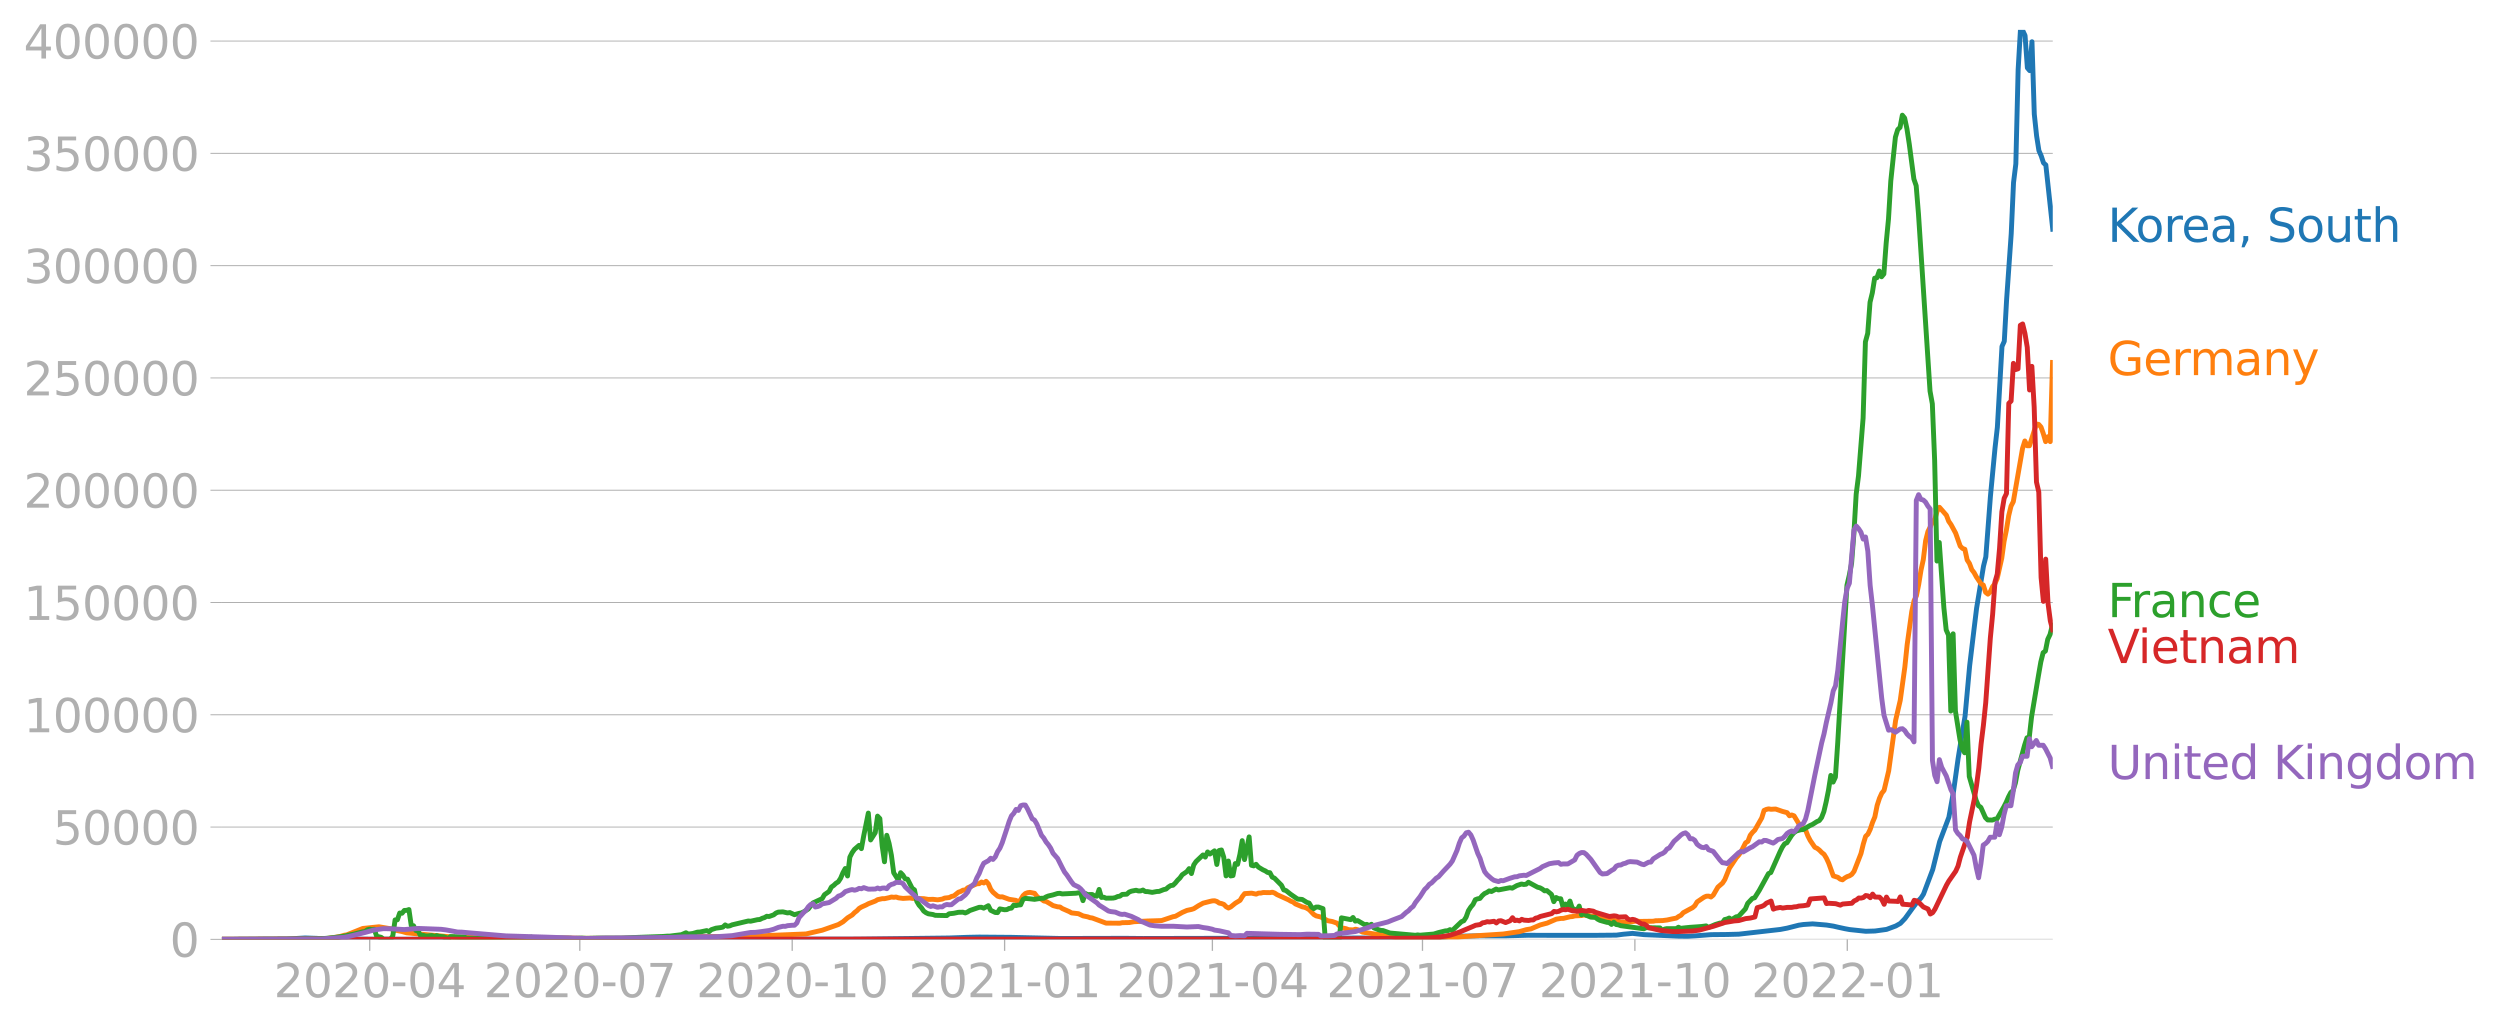 <svg xmlns:xlink="http://www.w3.org/1999/xlink" width="1015.94" height="418.73" viewBox="0 0 761.955 314.048" xmlns="http://www.w3.org/2000/svg"><defs><style>*{stroke-linejoin:round;stroke-linecap:butt}</style></defs><g id="figure_1"><path d="M0 314.048h761.955V0H0v314.048z" style="fill:none" id="patch_1"/><g id="axes_1"><path d="M67.645 286.298h558V9.098h-558v277.2z" style="fill:none" id="patch_2"/><g id="matplotlib.axis_1"><g id="xtick_1"><g id="line2d_1"><defs><path id="m74427776dd" d="M0 0v3.5" style="stroke:#b0b0b0;stroke-width:.4"/></defs><use xlink:href="#m74427776dd" x="112.679" y="286.298" style="fill:#b0b0b0;stroke:#b0b0b0;stroke-width:.4"/></g><g style="fill:#b0b0b0" transform="matrix(.14 0 0 -.14 83.431 303.936)" id="text_1"><defs><path id="DejaVuSans-32" d="M1228 531h2203V0H469v531q359 372 979 998 621 627 780 809 303 340 423 576 121 236 121 464 0 372-261 606-261 235-680 235-297 0-627-103-329-103-704-313v638q381 153 712 231 332 78 607 78 725 0 1156-363 431-362 431-968 0-288-108-546-107-257-392-607-78-91-497-524-418-433-1181-1211z" transform="scale(.016)"/><path id="DejaVuSans-30" d="M2034 4250q-487 0-733-480-245-479-245-1442 0-959 245-1439 246-480 733-480 491 0 736 480 246 480 246 1439 0 963-246 1442-245 480-736 480zm0 500q785 0 1199-621 414-620 414-1801 0-1178-414-1799Q2819-91 2034-91q-784 0-1198 620-414 621-414 1799 0 1181 414 1801 414 621 1198 621z" transform="scale(.016)"/><path id="DejaVuSans-2d" d="M313 2009h1684v-512H313v512z" transform="scale(.016)"/><path id="DejaVuSans-34" d="M2419 4116 825 1625h1594v2491zm-166 550h794V1625h666v-525h-666V0h-628v1100H313v609l1940 2957z" transform="scale(.016)"/></defs><use xlink:href="#DejaVuSans-32"/><use xlink:href="#DejaVuSans-30" x="63.623"/><use xlink:href="#DejaVuSans-32" x="127.246"/><use xlink:href="#DejaVuSans-30" x="190.869"/><use xlink:href="#DejaVuSans-2d" x="254.492"/><use xlink:href="#DejaVuSans-30" x="290.576"/><use xlink:href="#DejaVuSans-34" x="354.199"/></g></g><g id="xtick_2"><use xlink:href="#m74427776dd" x="176.712" y="286.298" style="fill:#b0b0b0;stroke:#b0b0b0;stroke-width:.4" id="line2d_2"/><g style="fill:#b0b0b0" transform="matrix(.14 0 0 -.14 147.464 303.936)" id="text_2"><defs><path id="DejaVuSans-37" d="M525 4666h3000v-269L1831 0h-659l1594 4134H525v532z" transform="scale(.016)"/></defs><use xlink:href="#DejaVuSans-32"/><use xlink:href="#DejaVuSans-30" x="63.623"/><use xlink:href="#DejaVuSans-32" x="127.246"/><use xlink:href="#DejaVuSans-30" x="190.869"/><use xlink:href="#DejaVuSans-2d" x="254.492"/><use xlink:href="#DejaVuSans-30" x="290.576"/><use xlink:href="#DejaVuSans-37" x="354.199"/></g></g><g id="xtick_3"><use xlink:href="#m74427776dd" x="241.448" y="286.298" style="fill:#b0b0b0;stroke:#b0b0b0;stroke-width:.4" id="line2d_3"/><g style="fill:#b0b0b0" transform="matrix(.14 0 0 -.14 212.2 303.936)" id="text_3"><defs><path id="DejaVuSans-31" d="M794 531h1031v3560L703 3866v575l1116 225h631V531h1031V0H794v531z" transform="scale(.016)"/></defs><use xlink:href="#DejaVuSans-32"/><use xlink:href="#DejaVuSans-30" x="63.623"/><use xlink:href="#DejaVuSans-32" x="127.246"/><use xlink:href="#DejaVuSans-30" x="190.869"/><use xlink:href="#DejaVuSans-2d" x="254.492"/><use xlink:href="#DejaVuSans-31" x="290.576"/><use xlink:href="#DejaVuSans-30" x="354.199"/></g></g><g id="xtick_4"><use xlink:href="#m74427776dd" x="306.185" y="286.298" style="fill:#b0b0b0;stroke:#b0b0b0;stroke-width:.4" id="line2d_4"/><g style="fill:#b0b0b0" transform="matrix(.14 0 0 -.14 276.937 303.936)" id="text_4"><use xlink:href="#DejaVuSans-32"/><use xlink:href="#DejaVuSans-30" x="63.623"/><use xlink:href="#DejaVuSans-32" x="127.246"/><use xlink:href="#DejaVuSans-31" x="190.869"/><use xlink:href="#DejaVuSans-2d" x="254.492"/><use xlink:href="#DejaVuSans-30" x="290.576"/><use xlink:href="#DejaVuSans-31" x="354.199"/></g></g><g id="xtick_5"><use xlink:href="#m74427776dd" x="369.514" y="286.298" style="fill:#b0b0b0;stroke:#b0b0b0;stroke-width:.4" id="line2d_5"/><g style="fill:#b0b0b0" transform="matrix(.14 0 0 -.14 340.266 303.936)" id="text_5"><use xlink:href="#DejaVuSans-32"/><use xlink:href="#DejaVuSans-30" x="63.623"/><use xlink:href="#DejaVuSans-32" x="127.246"/><use xlink:href="#DejaVuSans-31" x="190.869"/><use xlink:href="#DejaVuSans-2d" x="254.492"/><use xlink:href="#DejaVuSans-30" x="290.576"/><use xlink:href="#DejaVuSans-34" x="354.199"/></g></g><g id="xtick_6"><use xlink:href="#m74427776dd" x="433.547" y="286.298" style="fill:#b0b0b0;stroke:#b0b0b0;stroke-width:.4" id="line2d_6"/><g style="fill:#b0b0b0" transform="matrix(.14 0 0 -.14 404.299 303.936)" id="text_6"><use xlink:href="#DejaVuSans-32"/><use xlink:href="#DejaVuSans-30" x="63.623"/><use xlink:href="#DejaVuSans-32" x="127.246"/><use xlink:href="#DejaVuSans-31" x="190.869"/><use xlink:href="#DejaVuSans-2d" x="254.492"/><use xlink:href="#DejaVuSans-30" x="290.576"/><use xlink:href="#DejaVuSans-37" x="354.199"/></g></g><g id="xtick_7"><use xlink:href="#m74427776dd" x="498.283" y="286.298" style="fill:#b0b0b0;stroke:#b0b0b0;stroke-width:.4" id="line2d_7"/><g style="fill:#b0b0b0" transform="matrix(.14 0 0 -.14 469.035 303.936)" id="text_7"><use xlink:href="#DejaVuSans-32"/><use xlink:href="#DejaVuSans-30" x="63.623"/><use xlink:href="#DejaVuSans-32" x="127.246"/><use xlink:href="#DejaVuSans-31" x="190.869"/><use xlink:href="#DejaVuSans-2d" x="254.492"/><use xlink:href="#DejaVuSans-31" x="290.576"/><use xlink:href="#DejaVuSans-30" x="354.199"/></g></g><g id="xtick_8"><use xlink:href="#m74427776dd" x="563.02" y="286.298" style="fill:#b0b0b0;stroke:#b0b0b0;stroke-width:.4" id="line2d_8"/><g style="fill:#b0b0b0" transform="matrix(.14 0 0 -.14 533.772 303.936)" id="text_8"><use xlink:href="#DejaVuSans-32"/><use xlink:href="#DejaVuSans-30" x="63.623"/><use xlink:href="#DejaVuSans-32" x="127.246"/><use xlink:href="#DejaVuSans-32" x="190.869"/><use xlink:href="#DejaVuSans-2d" x="254.492"/><use xlink:href="#DejaVuSans-30" x="290.576"/><use xlink:href="#DejaVuSans-31" x="354.199"/></g></g></g><g id="matplotlib.axis_2"><g id="ytick_1"><path d="M67.645 286.298h558" clip-path="url(#p898aa0858f)" style="fill:none;stroke:#b0b0b0;stroke-width:.3;stroke-linecap:square" id="line2d_9"/><g id="line2d_10"><defs><path id="m70a67c1db4" d="M0 0h-3.5" style="stroke:#b0b0b0;stroke-width:.3"/></defs><use xlink:href="#m70a67c1db4" x="67.645" y="286.298" style="fill:#b0b0b0;stroke:#b0b0b0;stroke-width:.3"/></g><use xlink:href="#DejaVuSans-30" style="fill:#b0b0b0" transform="matrix(.14 0 0 -.14 51.737 291.617)" id="text_9"/></g><g id="ytick_2"><path d="M67.645 252.076h558" clip-path="url(#p898aa0858f)" style="fill:none;stroke:#b0b0b0;stroke-width:.3;stroke-linecap:square" id="line2d_11"/><use xlink:href="#m70a67c1db4" x="67.645" y="252.076" style="fill:#b0b0b0;stroke:#b0b0b0;stroke-width:.3" id="line2d_12"/><g style="fill:#b0b0b0" transform="matrix(.14 0 0 -.14 16.108 257.395)" id="text_10"><defs><path id="DejaVuSans-35" d="M691 4666h2478v-532H1269V2991q137 47 274 70 138 23 276 23 781 0 1237-428 457-428 457-1159 0-753-469-1171Q2575-91 1722-91q-294 0-599 50Q819 9 494 109v635q281-153 581-228t634-75q541 0 856 284 316 284 316 772 0 487-316 771-315 285-856 285-253 0-505-56-251-56-513-175v2344z" transform="scale(.016)"/></defs><use xlink:href="#DejaVuSans-35"/><use xlink:href="#DejaVuSans-30" x="63.623"/><use xlink:href="#DejaVuSans-30" x="127.246"/><use xlink:href="#DejaVuSans-30" x="190.869"/><use xlink:href="#DejaVuSans-30" x="254.492"/></g></g><g id="ytick_3"><path d="M67.645 217.853h558" clip-path="url(#p898aa0858f)" style="fill:none;stroke:#b0b0b0;stroke-width:.3;stroke-linecap:square" id="line2d_13"/><use xlink:href="#m70a67c1db4" x="67.645" y="217.853" style="fill:#b0b0b0;stroke:#b0b0b0;stroke-width:.3" id="line2d_14"/><g style="fill:#b0b0b0" transform="matrix(.14 0 0 -.14 7.2 223.172)" id="text_11"><use xlink:href="#DejaVuSans-31"/><use xlink:href="#DejaVuSans-30" x="63.623"/><use xlink:href="#DejaVuSans-30" x="127.246"/><use xlink:href="#DejaVuSans-30" x="190.869"/><use xlink:href="#DejaVuSans-30" x="254.492"/><use xlink:href="#DejaVuSans-30" x="318.115"/></g></g><g id="ytick_4"><path d="M67.645 183.631h558" clip-path="url(#p898aa0858f)" style="fill:none;stroke:#b0b0b0;stroke-width:.3;stroke-linecap:square" id="line2d_15"/><use xlink:href="#m70a67c1db4" x="67.645" y="183.631" style="fill:#b0b0b0;stroke:#b0b0b0;stroke-width:.3" id="line2d_16"/><g style="fill:#b0b0b0" transform="matrix(.14 0 0 -.14 7.2 188.95)" id="text_12"><use xlink:href="#DejaVuSans-31"/><use xlink:href="#DejaVuSans-35" x="63.623"/><use xlink:href="#DejaVuSans-30" x="127.246"/><use xlink:href="#DejaVuSans-30" x="190.869"/><use xlink:href="#DejaVuSans-30" x="254.492"/><use xlink:href="#DejaVuSans-30" x="318.115"/></g></g><g id="ytick_5"><path d="M67.645 149.409h558" clip-path="url(#p898aa0858f)" style="fill:none;stroke:#b0b0b0;stroke-width:.3;stroke-linecap:square" id="line2d_17"/><use xlink:href="#m70a67c1db4" x="67.645" y="149.409" style="fill:#b0b0b0;stroke:#b0b0b0;stroke-width:.3" id="line2d_18"/><g style="fill:#b0b0b0" transform="matrix(.14 0 0 -.14 7.2 154.728)" id="text_13"><use xlink:href="#DejaVuSans-32"/><use xlink:href="#DejaVuSans-30" x="63.623"/><use xlink:href="#DejaVuSans-30" x="127.246"/><use xlink:href="#DejaVuSans-30" x="190.869"/><use xlink:href="#DejaVuSans-30" x="254.492"/><use xlink:href="#DejaVuSans-30" x="318.115"/></g></g><g id="ytick_6"><path d="M67.645 115.186h558" clip-path="url(#p898aa0858f)" style="fill:none;stroke:#b0b0b0;stroke-width:.3;stroke-linecap:square" id="line2d_19"/><use xlink:href="#m70a67c1db4" x="67.645" y="115.186" style="fill:#b0b0b0;stroke:#b0b0b0;stroke-width:.3" id="line2d_20"/><g style="fill:#b0b0b0" transform="matrix(.14 0 0 -.14 7.2 120.505)" id="text_14"><use xlink:href="#DejaVuSans-32"/><use xlink:href="#DejaVuSans-35" x="63.623"/><use xlink:href="#DejaVuSans-30" x="127.246"/><use xlink:href="#DejaVuSans-30" x="190.869"/><use xlink:href="#DejaVuSans-30" x="254.492"/><use xlink:href="#DejaVuSans-30" x="318.115"/></g></g><g id="ytick_7"><path d="M67.645 80.964h558" clip-path="url(#p898aa0858f)" style="fill:none;stroke:#b0b0b0;stroke-width:.3;stroke-linecap:square" id="line2d_21"/><use xlink:href="#m70a67c1db4" x="67.645" y="80.964" style="fill:#b0b0b0;stroke:#b0b0b0;stroke-width:.3" id="line2d_22"/><g style="fill:#b0b0b0" transform="matrix(.14 0 0 -.14 7.2 86.283)" id="text_15"><defs><path id="DejaVuSans-33" d="M2597 2516q453-97 707-404 255-306 255-756 0-690-475-1069Q2609-91 1734-91q-293 0-604 58T488 141v609q262-153 574-231 313-78 654-78 593 0 904 234t311 681q0 413-289 645-289 233-804 233h-544v519h569q465 0 712 186t247 536q0 359-255 551-254 193-729 193-260 0-557-57-297-56-653-174v562q360 100 674 150t592 50q719 0 1137-327 419-326 419-882 0-388-222-655t-631-370z" transform="scale(.016)"/></defs><use xlink:href="#DejaVuSans-33"/><use xlink:href="#DejaVuSans-30" x="63.623"/><use xlink:href="#DejaVuSans-30" x="127.246"/><use xlink:href="#DejaVuSans-30" x="190.869"/><use xlink:href="#DejaVuSans-30" x="254.492"/><use xlink:href="#DejaVuSans-30" x="318.115"/></g></g><g id="ytick_8"><path d="M67.645 46.741h558" clip-path="url(#p898aa0858f)" style="fill:none;stroke:#b0b0b0;stroke-width:.3;stroke-linecap:square" id="line2d_23"/><use xlink:href="#m70a67c1db4" x="67.645" y="46.741" style="fill:#b0b0b0;stroke:#b0b0b0;stroke-width:.3" id="line2d_24"/><g style="fill:#b0b0b0" transform="matrix(.14 0 0 -.14 7.2 52.06)" id="text_16"><use xlink:href="#DejaVuSans-33"/><use xlink:href="#DejaVuSans-35" x="63.623"/><use xlink:href="#DejaVuSans-30" x="127.246"/><use xlink:href="#DejaVuSans-30" x="190.869"/><use xlink:href="#DejaVuSans-30" x="254.492"/><use xlink:href="#DejaVuSans-30" x="318.115"/></g></g><g id="ytick_9"><path d="M67.645 12.519h558" clip-path="url(#p898aa0858f)" style="fill:none;stroke:#b0b0b0;stroke-width:.3;stroke-linecap:square" id="line2d_25"/><use xlink:href="#m70a67c1db4" x="67.645" y="12.519" style="fill:#b0b0b0;stroke:#b0b0b0;stroke-width:.3" id="line2d_26"/><g style="fill:#b0b0b0" transform="matrix(.14 0 0 -.14 7.2 17.838)" id="text_17"><use xlink:href="#DejaVuSans-34"/><use xlink:href="#DejaVuSans-30" x="63.623"/><use xlink:href="#DejaVuSans-30" x="127.246"/><use xlink:href="#DejaVuSans-30" x="190.869"/><use xlink:href="#DejaVuSans-30" x="254.492"/><use xlink:href="#DejaVuSans-30" x="318.115"/></g></g></g><path d="m67.645 286.298 19.702-.092 4.222-.25 1.408-.084 3.518.119 2.11.133 3.52.095 5.628.009 26.036.064 76.698-.125 6.333-.104 7.74.113 10.555.053 26.74-.003 27.442-.345 5.63-.204 3.517-.073 9.852.083 14.776.341 5.63-.011 10.555-.025 4.222-.004 4.925.047 61.218-.136 5.63-.015 5.629.059 8.444-.01 9.85-.356 3.52-.206 8.443-.153 4.222.02 3.518-.004 7.037-.194 2.11.019 17.592.014 7.037-.065 2.11-.276 2.815-.256 3.519.39 4.222.18 6.333.29 2.814.02 2.111-.122 4.926-.374 4.925-.05 3.519-.094 12.665-1.443 2.111-.405 3.519-.895 1.407-.206 2.815-.19 4.222.355 2.11.332 1.408.331 2.11.456 1.408.261 4.926.524 2.814-.086 3.519-.486 2.814-1.046 1.408-.797 1.407-1.478 2.11-2.908 1.408-1.89 1.408-1.53.703-1.11 2.815-7.487 2.11-8.506 2.815-7.442 1.408-7.81 1.407-10.09 1.407-8.715.704-4.143 1.407-15.44 1.408-11.739.703-5.742 2.111-12.858.704-2.816 1.407-18.487 1.408-14.78.703-6.23 1.408-24.632.703-1.578.704-12.645 1.407-20.105.704-15.607.703-5.7.704-28.726.704-12.129.703.227.704 1.513.704 9.836.703.841.704-8.798.704 22.072.703 6.611.704 4.484.704 1.62.703 2.147.704.621 2.111 19.586h0" clip-path="url(#p898aa0858f)" style="fill:none;stroke:#1f77b4;stroke-width:1.5;stroke-linecap:square" id="line2d_27"/><path d="m67.645 286.298 29.554-.108 2.814-.196 3.519-.54 1.407-.414.703-.088 4.926-1.972 4.926-.511 4.222.712.703.305 2.111.43 1.408.397 5.629.519 9.147.827 2.815-.01 10.555.321 1.407.01 4.926.043 2.814.03 7.74-.06 3.519-.117 4.925.114 15.48-.018 7.741-.166 5.63-.143 5.629-.211 15.48-.056 18.295-.747 4.926-1.137 4.925-1.729 1.408-.836 1.407-1.22 1.407-.87.704-.72.704-.537.703-.728.704-.425 1.407-.627.704-.385 1.407-.535.704-.276.704-.424 1.407-.304.704.002 1.407-.308.704-.199.703.092.704-.091.704.248 1.407.18 2.11-.132.704.118 3.519.091 1.407.235 1.407-.035 1.408.155 1.407-.222.704-.308 1.407-.158.704-.347.703-.16 1.408-1.128.703-.238.704-.394.704-.037.703-.676 2.815-1.23.703-.027.704-.499.704.292.703-.515.704.806.704 1.647.703.882 1.408 1.203.703.223.704-.035 2.111.764 2.111.327.704.602.703-.872.704-1.174.704-.648.703-.26.704-.088 1.407.28.704.927.704.588.703.3.704.524.704.14 1.407.82.704.44 1.407.38.703.041.704.485 2.111.925.704.4 2.11.243 1.408.669 1.407.288.704.252.704.105 4.222 1.567 4.222.01.703-.152 2.111-.041 1.408-.25 2.11-.114 2.111-.109 1.408-.037 2.814-.09 3.519-1.183.703-.12 2.111-1.182 1.408-.616 1.407-.304.704-.233 1.407-.904 1.407-.77 2.111-.535.704-.16.704-.031.703.229.704.487.703.134.704.26.704.722.703.38.704-.35 1.407-1.136 1.408-.848.703-1.175.704-.882 2.111-.137 1.407.294.704-.312.704-.009.703-.167 2.111.034.704-.133.704.259.703.468 3.519 1.598.703.41.704.272.704.571 2.11.892.704.138.704.306.703.443 1.408 1.46.703.407 1.408.335 2.11 1.13 1.408.254 1.407.492.704.823.704.585 1.407.298.704.28 1.407.08.704-.223.703.163 1.408.719 1.407.222 1.407.22 1.407.212 2.815.24 2.111.49 2.111.163 11.962.227 7.74-.416 9.852-.637 2.11-.139 4.926-.724 2.111-.603 1.408-.232 2.814-1.197 1.407-.378.704-.18 2.815-1.214 1.407-.22.704-.001 2.11-.516.704-.053.704-.199 2.111-.117.704-.168.703.126.704-.038.704.304.703-.074 1.408.148 2.11.661.704.001 4.222 1.041.704-.042 1.407.118 2.815-.438.703.157 4.222-.059.704-.141 2.111-.054 1.407-.179 1.408-.31 1.407-.268.704-.5.703-.36.704-.788 2.11-1.15.705-.362.703-.606.704-1.17 2.11-1.432.704-.302.704-.033.704.275.703-.578 1.408-2.436 1.407-1.223.704-1.077 1.407-3.474 2.111-3.183.704-.791.703-1 1.408-2.769.703-.423.704-1.843.704-.902.703-.688 2.111-3.708.704-2.293.704-.313.703-.163.704.125 1.407-.072 2.111.727 1.407.379.704.947.704-.236.703.254 1.408 2.335.703.92 1.408 1.108.703 1.789.704 1.362 1.407 2.074.704.322.704.553.703.723.704.552.704 1.149.703 1.52 1.408 3.895 1.407.443.704.549.703.21.704-.567.704-.409.703-.236.704-.45.703-.928 2.111-5.43.704-2.884.704-2.35.703-.659.704-1.479.704-2.104.703-1.67.704-3.509.704-2.164.703-1.56.704-.869 1.407-5.926 2.111-15.4 1.408-6.08 1.407-10.191.704-6.806 1.407-10.138.704-3.279.703-1.46.704-3.486.704-4.35.703-3.226.704-5.739.704-2.8.703-1.39.704-1.657.703-.68.704-2.518.704-1.148 2.11 2.415.704 1.839.704 1.012 1.407 2.593 1.408 3.99.703.697.704.254.704 3.257.703 1.068.704 1.888.704.91.703 1.297 1.408 2.116.703.37.704 2.215.704.552.703-.67.704-1.601.704-.878.703-1.572 1.408-6.271.703-5.092.704-3.446.704-4.388.703-2.906.704-1.364 2.814-16.233.704-2.264.704 1.45.703.005 2.111-6.628.704.132.704.803.703 2.011.704 2.426.704-1.493.703 1.492.704-24.127h0" clip-path="url(#p898aa0858f)" style="fill:none;stroke:#ff7f0e;stroke-width:1.5;stroke-linecap:square" id="line2d_28"/><path d="m67.645 286.298 28.146-.097 3.519-.202 2.814-.28 2.815-.395 1.407-.34 1.407-.27 2.815-.717.704-.097.703-.526.704-.184.704.177.703-.14.704 2.125 1.407.336.704.61h2.111l.704-1.043.703-4.879.704-.047.704-2.047.703.063.704-.86.704-.031.703-.231.704 4.855.704.068.703 1.445.704.138.704 1.397.703-.09.704.208.703.045 1.408-.167.703.318.704-.286.704.223 1.407.114 1.407.502.704-.547 2.815.083 1.407.06.704.354 9.85.171.704-.3.704.015 1.407-.187 1.408.08.703.332 1.408-.098.703.12 2.111-.115.704-.377.704.39 3.518-.016 4.222-.015 3.518.021.704.074 2.814-.123 1.408.08 2.814-.063 7.74-.003 4.223-.202 2.814-.107 5.63-.203 1.407-.106h.703l1.408-.18 2.11-.244 1.408-.602.704.404 1.407-.185 1.407-.408.704-.026 2.111-.443.704.342.703-.628 1.408-.455 1.407-.175.704-.148.703-.664.704.4.704-.12.703-.306 4.926-1.172.703.065 1.408-.307.703-.163.704-.047.704-.362.703-.217.704-.41.704.077 1.407-.511.704-.555.703-.28 1.408-.075 1.407.325.704-.11 1.407.64 1.407-.407.704-.131.704-.323 1.407-.877 1.407-1.834 2.815-1.31.703-1.207 1.408-.985.703-1.353.704-.497.704-.66.703-.434.704-1.081.704-1.684.703-1.283.704 2.27.704-5.741.703-1.377.704-.991 1.407-1.218.704.994.704-3.868 1.407-6.964.704 8.18 1.407-2.215.704-5.04.703.744.704 8.279.704 4.887.703-8.07.704 2.471.704 3.6.703 5.348 1.408 2.224.703-2.248.704.74.703 1.15.704.085 1.407 2.772.704.488.704 3.489.703 1.182.704.762.704 1.025.703.508.704.33 1.407.218.704.247 3.518.076.704-.548 1.407-.15 1.408-.297 1.407-.036.704.227.703-.298.704-.442 2.814-.974.704-.013.704.267 1.407-.754.704 1.402 1.407.67.704.035.703-1.127 1.408.256.703-.036.704-.355.704-.095.703-.913.704.13.704-.173.703-.05.704-1.633.704-.338 1.407.132 1.407.165 2.111-.332.704.002.704-.417.703-.276 1.408-.331 1.407-.438.703-.049.704.184 4.222-.21.704-.116.703.053.704 2.326.704-2.188.703.338 1.408-.032.703.422.704.097.704-2.058.703 2.434.704-.063.704.297 2.11-.026.704-.141.704-.334.704-.112.703-.525 1.408-.082.703-.635.704-.283 1.407-.276.704.204.703-.007.704-.262.704.461.703.013 1.408.237 1.407-.265.704-.03 1.407-.553.704-.153.703-.623.704-.451.704-.09.703-.67.704-.866.704-.683.703-.982 1.408-.957.703-.913.704 1.499.704-2.628.703-1.035 2.111-2.005.704.655.704-1.567.703.62 1.408-.96.703 4.152.704-4.254.703-.165.704 2.216.704 5.683.703-4.532.704 4.548.704-.12.703-3.645.704.22.704-3.039.703-4.163.704 5.768 1.407-6.919.704 8.656.704.18.703-.483.704.839 1.407.856.704.315.704.477.703.073.704 1.345.704.33 2.11 2.139.704 1.426.704.214 1.407 1.123 2.111 1.456 1.407.123 1.408.889.703.22.704 1.183.704.498.703-.479.704-.005 1.407.49.704 9.371h4.222l.704-6.566 2.814.545.704-.655.704 1.106.703-.16 2.111 1.24.704-.08.704.376.703-.413.704 1.083 1.407.564.704.216.703.046 2.111.755 7.74.69.704-.116.704.093 4.222-.36 1.407-.438 2.111-.518.704-.045.704-.33.703.258 2.815-2.689.703-.286.704-1.1.704-1.968.703-1.08.704-.828.704-1.441.703-.265.704-.12.704-.87.703-.622.704-.325.704-.48.703.184 1.408-.748.703.277 3.519-.685.703.135 1.408-.797 1.407-.463.704.14.703-.08.704-.603 2.814 1.527.704.167.704.388.703.537.704-.078 1.407 1.176.704 2.2.704-1.264.703.36.704.02.704 2.532.703-.921.704.54.704-1.443.703 2.18.704.315.704.453.703-1.42.704 2.66.704-.388.703.51 1.408.588 1.407.08.704.542.703.365 2.111.594.704.076.704.555.703-.66.704.693.703.105.704.255 7.037.94.703-.34 4.222.073.704.793.704-.434.703-.137 2.815.015.704-.438.703.33 1.408-.162 1.407-.139 2.11-.15 1.408-.106 1.407-.18.704.456 2.111-.89 1.407-.438.704-.035.704-1.023.703-.16.704-.317.704.508 1.407-.876.704-.105 2.11-2.297.704-1.7 1.408-1.493.703-.199 1.408-2.238 2.814-5.136.704-.314 2.814-6.345.704-1.406.704-1.033.703-.302 1.408-2.22.703-.826.704-.518 1.407-.406.704-.045 2.111-1.246.704-.292 1.407-.903.704-.297.703-.925.704-1.819.704-3.005.703-3.517.704-4.506.704 2.032.703-1.501.704-10.455 2.815-48.047.703-3.006.704-3.618.703-9.012.704-12.134.704-5.51 1.407-17.658.704-23.239.703-2.586.704-9.47.704-2.891.703-4.448.704-.144.704-2.048.703 1.757.704-.853.704-9.431.703-7.302.704-11.629 1.407-13.34.704-2.299.704-.667.703-3.723.704.865.704 3.297.703 4.61 1.408 10.668.703 2.056.704 8.664 3.518 53.94.704 3.872.703 17.213.704 30.703.704-5.664 1.407 19.92.704 6.734.703 1.587.704 23.147.704-23.551.703 23.536 1.408 8.85.703 2.693.704 1.186.704-9.343.703 16.56 2.111 7.324.704 1.605.704.462 1.407 3.158.704.705 1.407.032.704-.267.703-.055 2.111-3.72.704-1.37.704-1.648.703-1.34.704-.616.703-2.316.704-3.778 2.111-7.784.704-2.175.703-.187.704-6.238 2.111-12.638.704-4.05.703-2.825.704-.515.704-3.568.703-1.463.704-2.852h0" clip-path="url(#p898aa0858f)" style="fill:none;stroke:#2ca02c;stroke-width:1.5;stroke-linecap:square" id="line2d_29"/><path d="m67.645 286.298 339.163-.102 3.518-.073 24.628-.214 3.518-.303 2.111-.307 1.408-.278 1.407-.432 1.407-.494 4.222-1.773.704-.317 1.407-.22.704-.524.703-.096.704-.258.704.095 1.407-.212.704.506.703-.604.704-.076 1.407.573 1.408-.567.703-.913.704.872.704-.129.703.224.704-.476.704.25 1.407.099.704-.153.703-.019.704-.536.703-.145.704-.364 3.518-.888.704-.662.704.13.703-.14.704-.375.704-.175.703.064.704-.158 1.407.497.704-.033.704.17 1.407-.278 1.407.233.704-.236 1.407.236.704.362 4.222 1.258 1.407-.208.704.1.703.291 2.111-.096.704.694.704.271.703-.184.704.154 2.111 1.255.704.022.703.43.704.704 1.407.308 2.111.492 3.519.343 1.407.036 4.926-.185 2.11-.287 4.222-1.145 3.519-1.162 1.407-.235 1.407-.24 1.408-.113 2.11-.597 1.408-.167 1.407-.335.704-2.823 1.407-.41.704-.34.704-.639 1.407-.635.704 2.46.703-.264 1.407-.257.704.202 1.407-.215 1.408.004.703-.157.704-.034.704-.21 1.407-.108 1.407-.226.704-1.834 4.222-.328.704 1.73.703-.09 2.111.127 1.408.445.703-.341 2.815-.235.703-.713.704-.305.704-.585.703.024.704-.168.704-.61.703.11.704.556.704-1.102.703.891 1.408.04.703.734.704 1.449.704-2.205.703 1.206 2.111.077.704.069.704-1.405.703 2.233 1.408.098 1.407.152.704-1.446.703.165.704.462 1.407 1.402 1.408.617.703 1.53.704-.404.703-1.064 3.519-7.328.703-1.232 2.111-3.017.704-1.56.704-2.69 2.11-6.124.704-4.607 1.408-6.774.703-4.307.704-5.342.704-7.392.703-5.67.704-6.844 1.407-19.738.704-7.273.704-9.812.703-2.432.704-7.888.704-11.08.703-4.137.704-1.448.704-27.47.703-.717.704-11.482.703 1.89.704-.232.704-13.25.703-.415.704 2.883.704 4.233.703 13.012.704-7.203.704 12.388.703 22.877.704 3.05.704 26.05.703 7.264.704-12.874.704 13.446.703 5.385.704 2.703h0" clip-path="url(#p898aa0858f)" style="fill:none;stroke:#d62728;stroke-width:1.5;stroke-linecap:square" id="line2d_30"/><path d="m67.645 286.298 30.257-.103 7.037-.517 1.407-.266 4.926-1.216 2.814-.776 2.815-.389 2.111.043 4.222.241 4.222-.348 7.036.273 1.408.178 2.11.375 1.408.27 1.407.044 2.111.194 9.148.771 2.11.172 11.963.364 10.555.351 1.407.082 3.518-.059 2.111-.084 9.148-.059 5.63-.058 6.332-.083 3.518-.16 9.852-.053 2.11-.125 2.815-.196 5.63-.961 1.407-.03 1.407-.176 2.815-.394 1.407-.391 1.407-.566 1.408-.334.703.031.704-.217 1.407-.12.704-.01.704-.668.703-1.688 1.408-1.56.703-.69.704-1.038.704-.675.703-.224.704.985.704-.135.703-.264.704-.546 2.11-.413 2.112-1.277.703-.679.704-.22.704-.48.703-.67 1.408-.478.703-.15.704.195.704-.179.703-.377.704.11.704-.34 1.407.469 2.11-.047.705-.3.703.26.704-.234.704-.038.703.215.704-.914.704-.392.703-.186.704-.43 1.407.035.704.33.703 1.034 2.111 1.988.704.578.704.856.703.135 2.815 2.089.704.303.703-.212 1.408.457.703-.156.704.03.704-.504.703-.234.704.105.704-.04 2.11-1.708.704-.116 1.408-1.152.703-.845.704-1.41 1.407-1.23.704-1.718.703-1.278.704-1.8.704-1.379 1.407-.772.704-.745.703.359.704-.783.704-1.591.703-1.064.704-1.645 1.407-4.268.704-2.218.704-1.708.703-.764.704-1.204.704.314.703-1.439.704-.214.704.009.703 1.234 1.408 2.965.703.391.704 1.204 1.407 3.42.704.85.704 1.194.703.848.704 1.058.704 1.522 1.407 1.6 1.407 2.8.704 1.332.703.897 1.408 2.096.703.872 1.408.669.703.597.704.79.704.976 3.518 2.489.704.702 1.407.88 1.407.906.704.176 1.407.174 1.408.586.703.113.704-.085 2.11.684 2.112 1.007.703.507.704.207 2.111.926 1.407.208 2.111.155 3.519-.009 4.222.231 3.518-.144 1.407.307 1.408.193 1.407.315.704.275 1.407.198 2.11.483.704.14.704.804 1.407.135 1.408-.093 1.407.06.704-.742 2.814.087 7.037.209 6.333.094 2.11-.132 3.52.046.703.475 2.11-.039 2.112-.098.703-.468 5.63-.73 2.11-.619 2.112-.712 1.407-.5 4.222-1.073 1.407-.576 2.815-1.078 1.407-1.275.704-.493.703-.773.704-.545.704-1.193 1.407-1.805 1.407-2.194.704-.642.704-.91.703-.438 1.408-1.435.703-.437 1.408-1.597 2.11-2.236.704-.984 1.407-3.204.704-2.188.704-1.636.703-.54.704-1 .704-.192.703.836.704 1.553 1.407 4.086.704 1.497.704 2.274.703 1.803.704.891 1.407 1.248.704.474 1.407.393.704-.334.704.084 2.11-.768 1.408-.432.704-.025.703-.277 1.408-.175.703.074 2.111-1.076 2.111-1.058.704-.543 2.11-.91 1.408-.236 1.407-.117.704.533.704-.126 1.407.017 2.111-1.238.704-1.423.703-.535.704-.296.704.041.703.522 1.408 1.54 2.814 4.003.704.436 1.407-.119 1.408-.975.703-.382.704-.904.703-.309.704-.048.704-.37.703-.163.704-.355.704-.14 1.407.1.704.046 1.407.633.704.158 1.407-.755.704-.04.703-.976 1.408-.894.703-.456.704-.269.704-.475.703-.908.704-.334 1.407-1.993 1.408-1.26.703-.68.704-.45.704-.217.703.583.704 1.233.704-.017.703.46.704 1.198.703.562.704.398.704.106.703-.35.704.982 1.407.498 2.111 2.704.704.75.704.074.703.194 3.519-3.302.703-.405.704.137 2.11-1.233.705-.33 2.11-1.525.704.091.704-.501.704.028 2.11.803.704-.478.704-.619 1.407-.3.704-.671.703-.864.704-.486.704-.297.703.294.704-.724.704-1.053.703-.462.704-.281.704-1.387.703-2.644 2.111-10.625 2.111-9.961.704-2.706.704-3.445 1.407-6.05.704-3.625.703-1.546.704-4.77 1.407-14.12.704-6.758.704-4.04.703-1.597 1.407-16.237.704-1.18.704.804.703 1.05.704 2.115.704-.643.703 4.348.704 10.41.704 6.175 2.11 21.12.704 6.99.704 5.29 1.407 4.554.704-.162 1.407.767 1.408-.98.703-.076.704.567.704 1.072.703.7.704.466.704 1.207.703-73.595.704-1.742.704 1.452.703.145.704.657.704 1.195.703.899.704 76.68.703 4.533.704 1.918.704-6.724.703 2.323 1.408 2.656 1.407 4.167.704 1.339.703 10.903.704 1.095.704.659.703.996.704.293.704.46 2.11 4.237.704 3.835.704 3.032.704-4.281.703-5.675.704-.458.704-.678.703-1.26h1.408l.703-4.34.704 3.571.704-2.283.703-3.799.704-2.754h1.407l.704-4.376.703-5.626.704-2.472.704-.632.703-1.96h1.408l.703-5.352.704 2.446 1.407-1.909.704 1.454h1.407l.704 1.077 1.407 2.77.704 2.596h0" clip-path="url(#p898aa0858f)" style="fill:none;stroke:#9467bd;stroke-width:1.5;stroke-linecap:square" id="line2d_31"/><g style="fill:#1f77b4" transform="matrix(.14 0 0 -.14 642.385 73.72)" id="text_18"><defs><path id="DejaVuSans-4b" d="M628 4666h631V2694l2094 1972h813L1850 2491 4331 0h-831L1259 2247V0H628v4666z" transform="scale(.016)"/><path id="DejaVuSans-6f" d="M1959 3097q-462 0-731-361t-269-989q0-628 267-989 268-361 733-361 460 0 728 362 269 363 269 988 0 622-269 986-268 364-728 364zm0 487q750 0 1178-488 429-487 429-1349 0-859-429-1349Q2709-91 1959-91q-753 0-1180 489-426 490-426 1349 0 862 426 1349 427 488 1180 488z" transform="scale(.016)"/><path id="DejaVuSans-72" d="M2631 2963q-97 56-211 82-114 27-251 27-488 0-749-317t-261-911V0H581v3500h578v-544q182 319 472 473 291 155 707 155 59 0 131-8 72-7 159-23l3-590z" transform="scale(.016)"/><path id="DejaVuSans-65" d="M3597 1894v-281H953q38-594 358-905t892-311q331 0 642 81t618 244V178Q3153 47 2828-22t-659-69q-838 0-1327 487-489 488-489 1320 0 859 464 1363 464 505 1252 505 706 0 1117-455 411-454 411-1235zm-575 169q-6 471-264 752-258 282-683 282-481 0-770-272t-333-766l2050 4z" transform="scale(.016)"/><path id="DejaVuSans-61" d="M2194 1759q-697 0-966-159t-269-544q0-306 202-486 202-179 548-179 479 0 768 339t289 901v128h-572zm1147 238V0h-575v531q-197-318-491-470T1556-91q-537 0-855 302-317 302-317 808 0 590 395 890 396 300 1180 300h807v57q0 397-261 614t-733 217q-300 0-585-72-284-72-546-216v532q315 122 612 182 297 61 578 61 760 0 1135-394 375-393 375-1193z" transform="scale(.016)"/><path id="DejaVuSans-2c" d="M750 794h659V256L897-744H494L750 256v538z" transform="scale(.016)"/><path id="DejaVuSans-53" d="M3425 4513v-616q-359 172-678 256-319 85-616 85-515 0-795-200t-280-569q0-310 186-468 186-157 705-254l381-78q706-135 1042-474t336-907q0-679-455-1029Q2797-91 1919-91q-331 0-705 75-373 75-773 222v650q384-215 753-325 369-109 725-109 540 0 834 212 294 213 294 607 0 343-211 537t-692 291l-385 75q-706 140-1022 440-315 300-315 835 0 619 436 975t1201 356q329 0 669-60 341-59 697-177z" transform="scale(.016)"/><path id="DejaVuSans-75" d="M544 1381v2119h575V1403q0-497 193-746 194-248 582-248 465 0 735 297 271 297 271 810v1984h575V0h-575v538q-209-319-486-474-276-155-642-155-603 0-916 375-312 375-312 1097zm1447 2203z" transform="scale(.016)"/><path id="DejaVuSans-74" d="M1172 4494v-994h1184v-447H1172V1153q0-428 117-550t477-122h590V0h-590q-666 0-919 248-253 249-253 905v1900H172v447h422v994h578z" transform="scale(.016)"/><path id="DejaVuSans-68" d="M3513 2113V0h-575v2094q0 497-194 743-194 247-581 247-466 0-735-297-269-296-269-809V0H581v4863h578V2956q207 316 486 472 280 156 646 156 603 0 912-373 310-373 310-1098z" transform="scale(.016)"/></defs><use xlink:href="#DejaVuSans-4b"/><use xlink:href="#DejaVuSans-6f" x="60.576"/><use xlink:href="#DejaVuSans-72" x="121.758"/><use xlink:href="#DejaVuSans-65" x="160.621"/><use xlink:href="#DejaVuSans-61" x="222.145"/><use xlink:href="#DejaVuSans-2c" x="283.424"/><use xlink:href="#DejaVuSans-20" x="315.211"/><use xlink:href="#DejaVuSans-53" x="346.998"/><use xlink:href="#DejaVuSans-6f" x="410.475"/><use xlink:href="#DejaVuSans-75" x="471.656"/><use xlink:href="#DejaVuSans-74" x="535.035"/><use xlink:href="#DejaVuSans-68" x="574.244"/></g><g style="fill:#ff7f0e" transform="matrix(.14 0 0 -.14 642.385 114.335)" id="text_19"><defs><path id="DejaVuSans-47" d="M3809 666v1253H2778v519h1656V434q-365-259-806-392-440-133-940-133-1094 0-1712 639-617 640-617 1780 0 1144 617 1783 618 639 1712 639 456 0 867-113 411-112 758-331v-672q-350 297-744 447t-828 150q-857 0-1287-478-429-478-429-1425 0-944 429-1422 430-478 1287-478 334 0 596 58 263 58 472 180z" transform="scale(.016)"/><path id="DejaVuSans-6d" d="M3328 2828q216 388 516 572t706 184q547 0 844-383 297-382 297-1088V0h-578v2094q0 503-179 746-178 244-543 244-447 0-707-297-259-296-259-809V0h-578v2094q0 506-178 748t-550 242q-441 0-701-298-259-298-259-808V0H581v3500h578v-544q197 322 472 475t653 153q382 0 649-194 267-193 395-562z" transform="scale(.016)"/><path id="DejaVuSans-6e" d="M3513 2113V0h-575v2094q0 497-194 743-194 247-581 247-466 0-735-297-269-296-269-809V0H581v3500h578v-544q207 316 486 472 280 156 646 156 603 0 912-373 310-373 310-1098z" transform="scale(.016)"/><path id="DejaVuSans-79" d="M2059-325q-243-625-475-815-231-191-618-191H506v481h338q237 0 368 113 132 112 291 531l103 262L191 3500h609L1894 763l1094 2737h609L2059-325z" transform="scale(.016)"/></defs><use xlink:href="#DejaVuSans-47"/><use xlink:href="#DejaVuSans-65" x="77.49"/><use xlink:href="#DejaVuSans-72" x="139.014"/><use xlink:href="#DejaVuSans-6d" x="178.377"/><use xlink:href="#DejaVuSans-61" x="275.789"/><use xlink:href="#DejaVuSans-6e" x="337.068"/><use xlink:href="#DejaVuSans-79" x="400.447"/></g><g style="fill:#2ca02c" transform="matrix(.14 0 0 -.14 642.385 188.1)" id="text_20"><defs><path id="DejaVuSans-46" d="M628 4666h2681v-532H1259V2759h1850v-531H1259V0H628v4666z" transform="scale(.016)"/><path id="DejaVuSans-63" d="M3122 3366v-538q-244 135-489 202t-495 67q-560 0-870-355-309-354-309-995t309-996q310-354 870-354 250 0 495 67t489 202V134Q2881 22 2623-34q-257-57-548-57-791 0-1257 497-465 497-465 1341 0 856 470 1346 471 491 1290 491 265 0 518-55 253-54 491-163z" transform="scale(.016)"/></defs><use xlink:href="#DejaVuSans-46"/><use xlink:href="#DejaVuSans-72" x="50.27"/><use xlink:href="#DejaVuSans-61" x="91.383"/><use xlink:href="#DejaVuSans-6e" x="152.662"/><use xlink:href="#DejaVuSans-63" x="216.041"/><use xlink:href="#DejaVuSans-65" x="271.021"/></g><g style="fill:#d62728" transform="matrix(.14 0 0 -.14 642.385 202.1)" id="text_21"><defs><path id="DejaVuSans-56" d="M1831 0 50 4666h659L2188 738l1481 3928h656L2547 0h-716z" transform="scale(.016)"/><path id="DejaVuSans-69" d="M603 3500h575V0H603v3500zm0 1363h575v-729H603v729z" transform="scale(.016)"/></defs><use xlink:href="#DejaVuSans-56"/><use xlink:href="#DejaVuSans-69" x="66.158"/><use xlink:href="#DejaVuSans-65" x="93.941"/><use xlink:href="#DejaVuSans-74" x="155.465"/><use xlink:href="#DejaVuSans-6e" x="194.674"/><use xlink:href="#DejaVuSans-61" x="258.053"/><use xlink:href="#DejaVuSans-6d" x="319.332"/></g><g style="fill:#9467bd" transform="matrix(.14 0 0 -.14 642.385 237.45)" id="text_22"><defs><path id="DejaVuSans-55" d="M556 4666h635V1831q0-750 271-1080 272-329 882-329 606 0 878 329 272 330 272 1080v2835h634V1753q0-912-452-1378Q3225-91 2344-91q-885 0-1337 466-451 466-451 1378v2913z" transform="scale(.016)"/><path id="DejaVuSans-64" d="M2906 2969v1894h575V0h-575v525q-181-312-458-464-276-152-664-152-634 0-1033 506-398 507-398 1332t398 1331q399 506 1033 506 388 0 664-152 277-151 458-463zM947 1747q0-634 261-995t717-361q456 0 718 361 263 361 263 995t-263 995q-262 361-718 361t-717-361q-261-361-261-995z" transform="scale(.016)"/><path id="DejaVuSans-67" d="M2906 1791q0 625-258 968-257 344-723 344-462 0-720-344-258-343-258-968 0-622 258-966t720-344q466 0 723 344 258 344 258 966zm575-1357q0-893-397-1329-396-436-1215-436-303 0-572 45t-522 139v559q253-137 500-202 247-66 503-66 566 0 847 295t281 892v285q-178-310-456-463T1784 0Q1141 0 747 490 353 981 353 1791q0 812 394 1302 394 491 1037 491 388 0 666-153t456-462v531h575V434z" transform="scale(.016)"/></defs><use xlink:href="#DejaVuSans-55"/><use xlink:href="#DejaVuSans-6e" x="73.193"/><use xlink:href="#DejaVuSans-69" x="136.572"/><use xlink:href="#DejaVuSans-74" x="164.355"/><use xlink:href="#DejaVuSans-65" x="203.564"/><use xlink:href="#DejaVuSans-64" x="265.088"/><use xlink:href="#DejaVuSans-20" x="328.564"/><use xlink:href="#DejaVuSans-4b" x="360.352"/><use xlink:href="#DejaVuSans-69" x="425.928"/><use xlink:href="#DejaVuSans-6e" x="453.711"/><use xlink:href="#DejaVuSans-67" x="517.09"/><use xlink:href="#DejaVuSans-64" x="580.566"/><use xlink:href="#DejaVuSans-6f" x="644.043"/><use xlink:href="#DejaVuSans-6d" x="705.225"/></g></g></g><defs><clipPath id="p898aa0858f"><path d="M67.645 9.098h558v277.2h-558z"/></clipPath></defs></svg>